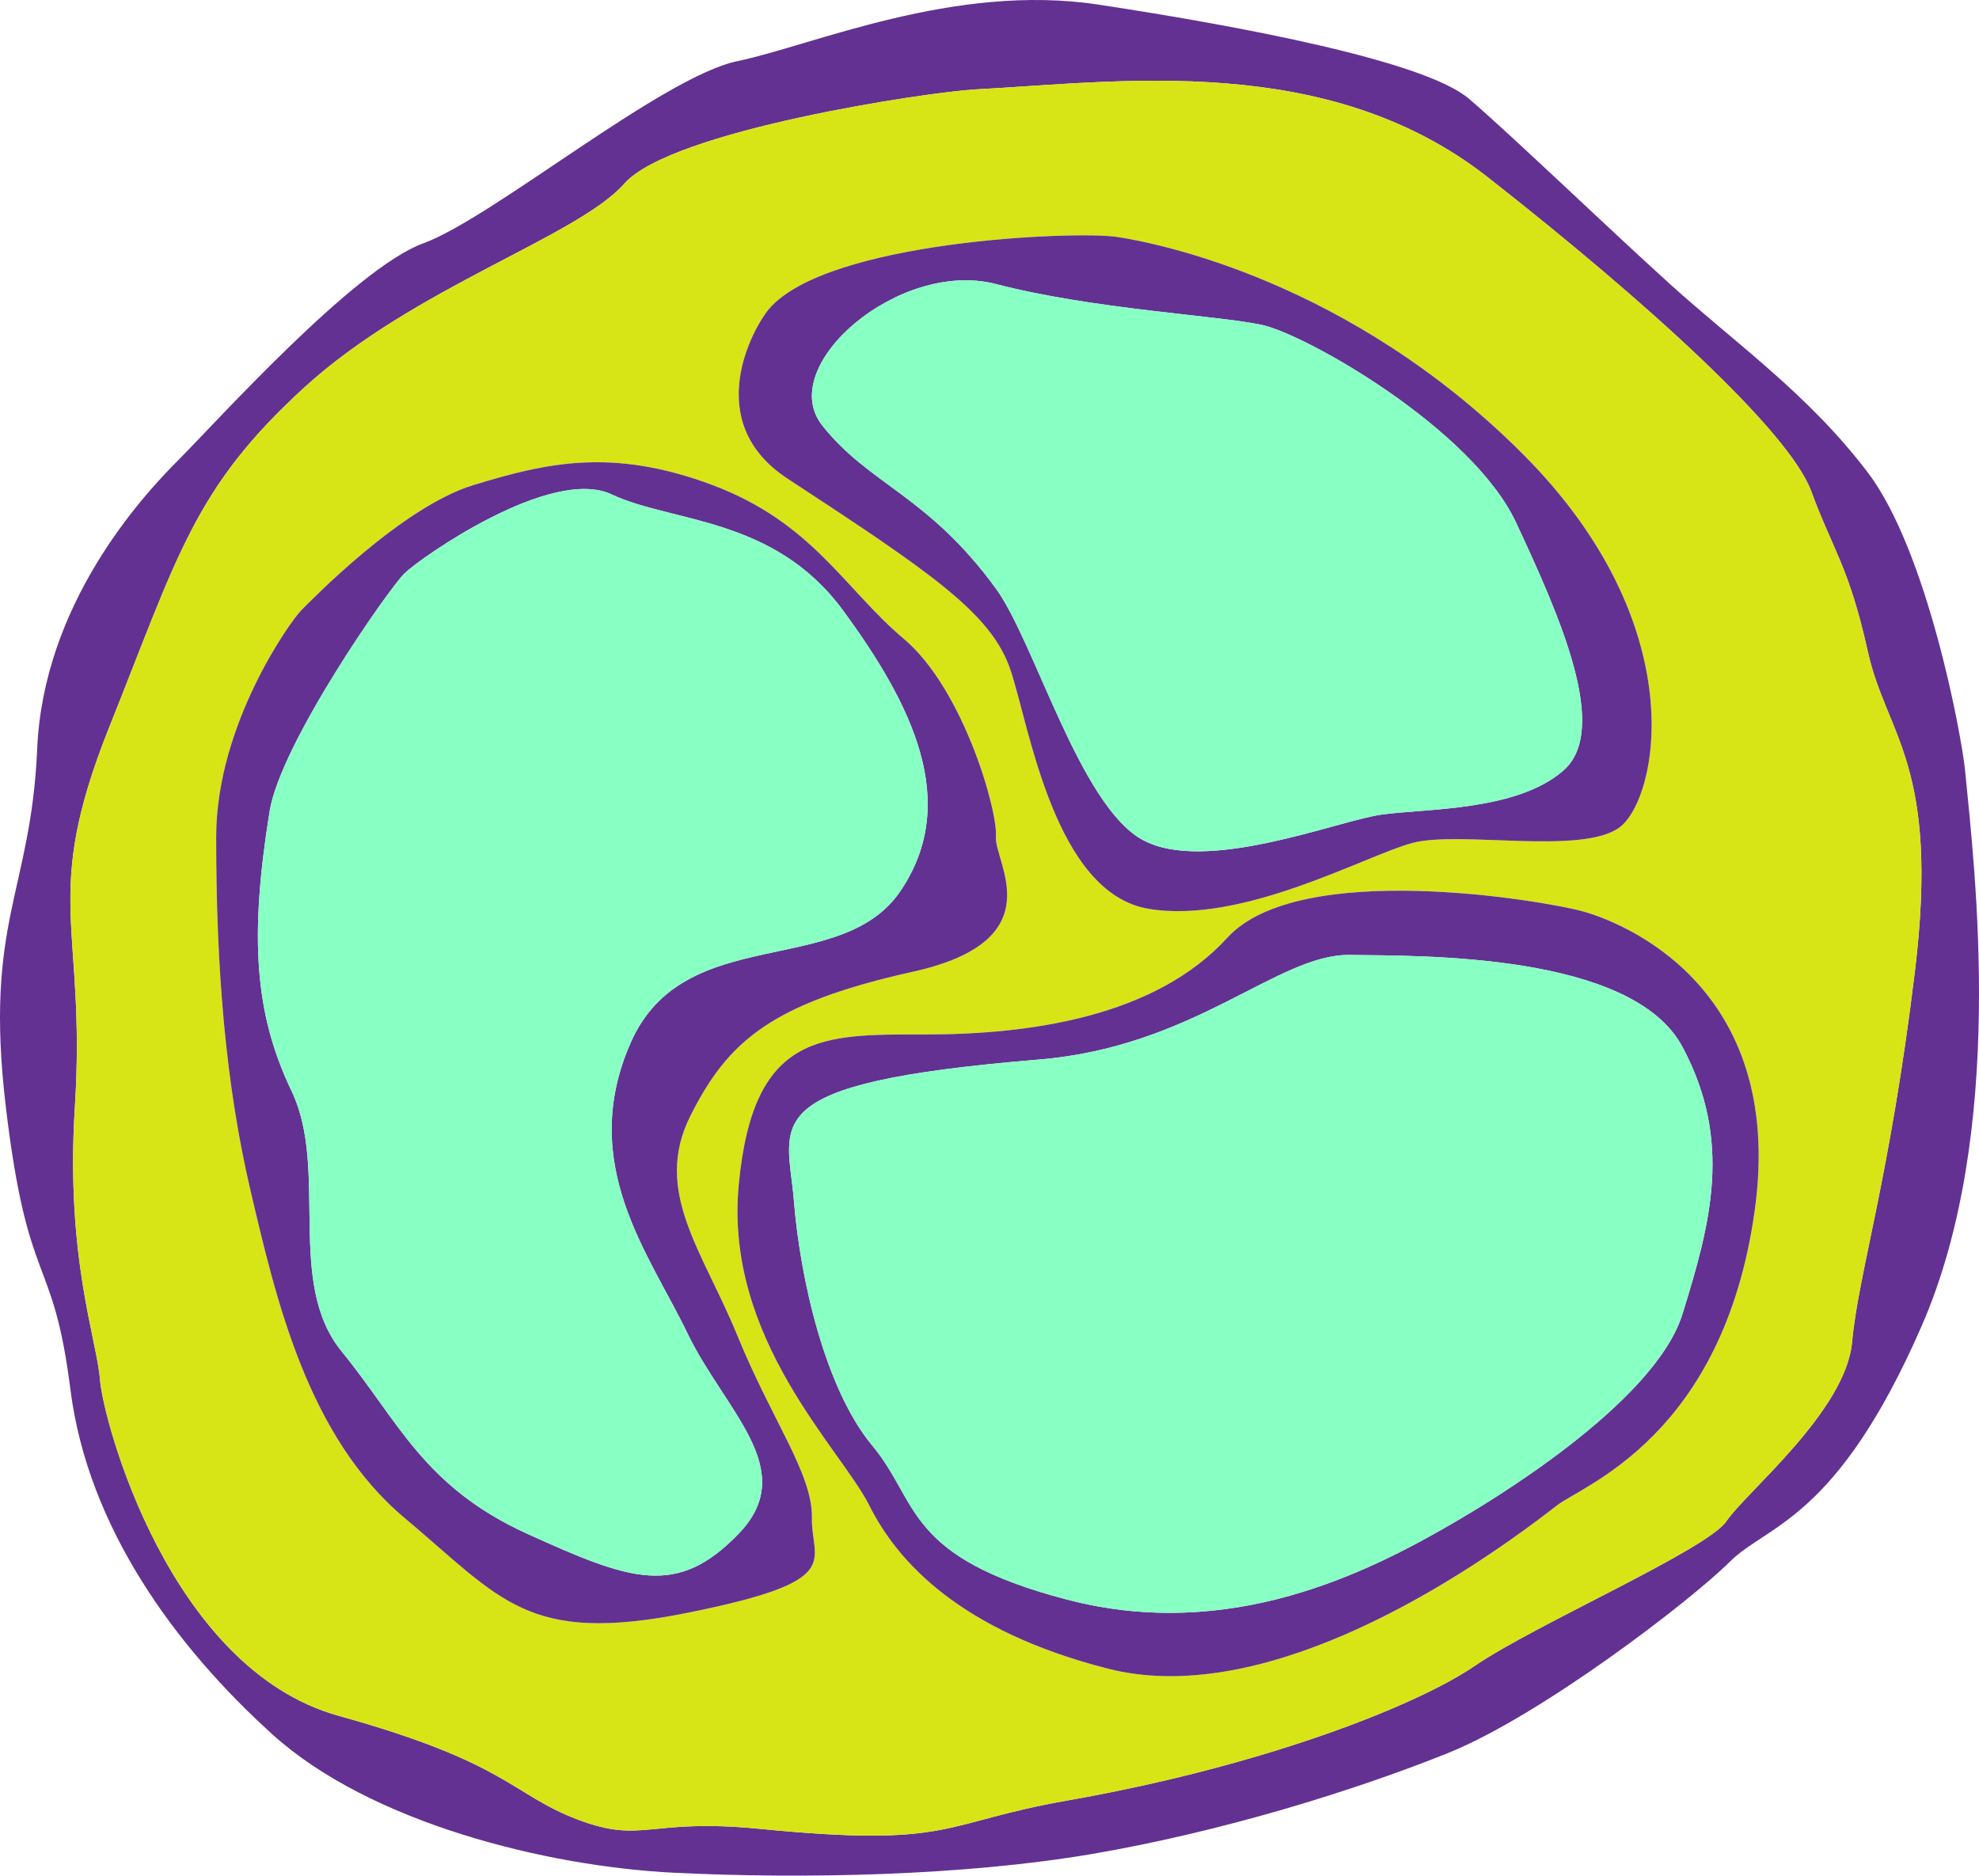 <?xml version="1.0" encoding="utf-8"?>
<!-- Generator: Adobe Illustrator 15.1.0, SVG Export Plug-In . SVG Version: 6.00 Build 0)  -->
<!DOCTYPE svg PUBLIC "-//W3C//DTD SVG 1.1//EN" "http://www.w3.org/Graphics/SVG/1.1/DTD/svg11.dtd">
<svg version="1.1" id="Layer_1" xmlns="http://www.w3.org/2000/svg" xmlns:xlink="http://www.w3.org/1999/xlink" x="0px" y="0px"
	 width="543.34px" height="514.981px" viewBox="0 0 543.34 514.981" enable-background="new 0 0 543.34 514.981"
	 xml:space="preserve">
<g id="XMLID_2_">
	<g>
		<path fill="#633192" d="M539.521,211.609c2.68,27.58,11.39,99.14-11.98,152.59c-23.359,53.45-42.33,54.31-52.67,64.65
			c-10.35,10.35-51.72,42.25-77.59,52.59c-25.86,10.35-62.07,21.55-97.41,27.59c-35.35,6.03-79.31,6.89-114.66,5.17
			c-35.34-1.72-83.62-13.79-110.34-37.93c-26.72-24.141-50.75-56.9-55.55-94.83c-4.8-37.931-11.69-26.721-17.73-77.59
			c-6.03-50.86,6.9-58.62,8.62-98.271c1.73-39.66,28.45-68.97,38.8-79.31c10.34-10.35,48.27-52.59,67.24-59.48
			c18.96-6.9,65.52-45.69,86.21-50c20.69-4.31,59.48-21.56,99.129-15.52c39.66,6.03,89.66,15.52,101.73,25.86
			c12.07,10.35,37.07,34.48,55.17,50.86s37.93,30.17,54.31,51.73C529.182,151.269,538.602,202.049,539.521,211.609z
			 M525.731,266.789c6.899-56.9-7.76-64.66-12.931-87.94c-5.17-23.27-9.479-27.58-15.52-43.96c-6.03-16.38-44.82-51.73-88.79-86.21
			s-100.95-26.23-140.55-24.14c-12.96,0.69-83.59,11.21-96.52,25.87c-12.93,14.65-57.76,28.44-87.93,56.03
			c-30.17,27.59-34.48,45.69-53.45,93.1c-18.96,47.42-6.31,54.01-9.48,104.311c-2.61,41.38,6.03,63.8,6.9,75
			c0.86,11.21,18.96,79.31,65.51,92.25c46.55,12.93,47.42,21.55,65.52,28.439c18.1,6.9,19.28-0.43,50,2.59
			c53.45,5.25,49.35-1.58,84.48-7.76c53.5-9.4,95.689-25.86,112.069-37.07c16.38-11.199,63.79-31.89,68.97-39.649
			c5.171-7.76,32.761-30.17,34.48-49.141C510.211,349.539,518.831,323.68,525.731,266.789z"/>
		<path fill="#D7E516" d="M512.801,178.849c5.171,23.28,19.83,31.04,12.931,87.94c-6.9,56.891-15.521,82.75-17.24,101.72
			c-1.72,18.971-29.31,41.381-34.48,49.141c-5.18,7.76-52.59,28.45-68.97,39.649c-16.38,11.21-58.569,27.67-112.069,37.07
			c-35.13,6.18-31.03,13.01-84.48,7.76c-30.72-3.02-31.9,4.311-50-2.59c-18.1-6.89-18.97-15.51-65.52-28.439
			c-46.55-12.94-64.65-81.04-65.51-92.25c-0.87-11.2-9.51-33.62-6.9-75c3.17-50.301-9.48-56.891,9.48-104.311
			c18.97-47.41,23.28-65.51,53.45-93.1c30.17-27.59,75-41.38,87.93-56.03c12.93-14.66,83.56-25.18,96.52-25.87
			c39.6-2.09,96.58-10.34,140.55,24.14s82.76,69.83,88.79,86.21C503.321,151.269,507.631,155.579,512.801,178.849z M481.771,332.299
			c8.62-62.069-37.07-79.31-47.391-82.119c-10.31-2.82-77.609-14.431-97.439,7.31c-19.83,21.75-54.311,26.54-82.76,26.54
			s-47.41-0.87-51.37,41.38c-3.95,42.24,28.09,72.41,35.85,87.93c7.76,15.511,25,34.48,65.521,44.82
			c40.52,10.35,91.819-20.35,123.279-44.82C434.661,407.729,473.151,394.369,481.771,332.299z M444.701,227.129
			c10.34-7.76,20.69-55.17-26.729-102.59c-47.41-47.41-100-57.75-111.2-59.48c-11.21-1.72-79.73,0.98-95.69,19.83
			c-4.13,4.88-18.89,30.8,5.17,46.55c39.65,25.96,56.03,37.07,61.21,52.59c5.17,15.51,12.061,61.2,37.931,65.51
			c25.859,4.311,59.479-14.649,72.409-18.1C400.731,227.989,434.352,234.89,444.701,227.129z M273.432,229.719
			c0.579-6.899-8.9-40.52-25.28-54.31c-16.38-13.8-25.01-31.9-52.59-42.25c-27.59-10.34-45.69-6.03-65.52,0
			c-19.83,6.04-44.83,31.9-47.41,34.49c-2.59,2.58-23.25,30.99-23.28,62.069c-0.03,36.24,2.59,68.101,9.48,97.41
			c6.9,29.311,15.52,67.24,42.25,89.65c26.72,22.42,33.62,34.87,77.58,26.06c43.97-8.81,34.01-13.989,34.25-26.06
			c0.24-12.061-10.93-26.72-20.43-50c-9.51-23.271-23.3-39.65-12.96-60.34c10.35-20.69,22.42-31.03,61.21-39.66
			C289.521,258.159,272.861,236.609,273.432,229.719z"/>
		<path fill="#633192" d="M434.381,250.18c10.32,2.81,56.011,20.05,47.391,82.119c-8.62,62.07-47.11,75.431-54.311,81.04
			c-31.46,24.471-82.76,55.17-123.279,44.82c-40.521-10.34-57.76-29.31-65.521-44.82c-7.76-15.52-39.8-45.689-35.85-87.93
			c3.96-42.25,22.92-41.38,51.37-41.38s62.93-4.79,82.76-26.54C356.771,235.749,424.071,247.359,434.381,250.18z M461.941,360.749
			c7.76-25,13.79-47.41,0-73.28c-13.79-25.859-71.55-25-91.38-25.27s-42.431,25.19-85.351,28.72
			c-79.06,6.511-68.96,17.24-67.24,38.8c1.73,21.551,8.62,51.721,21.55,67.24c12.93,15.521,8.71,30.55,53.451,42.24
			c44.739,11.68,82.539-7.28,106.899-21.55C407.321,413.279,454.182,385.749,461.941,360.749z"/>
		<path fill="#88FFC3" d="M461.941,287.469c13.79,25.87,7.76,48.28,0,73.28s-54.62,52.53-62.07,56.9
			c-24.36,14.27-62.16,33.229-106.899,21.55c-44.74-11.69-40.521-26.72-53.451-42.24c-12.93-15.52-19.82-45.689-21.55-67.24
			c-1.72-21.56-11.82-32.289,67.24-38.8c42.92-3.529,65.521-28.989,85.351-28.72S448.151,261.609,461.941,287.469z"/>
		<path fill="#633192" d="M417.972,124.539c47.42,47.42,37.069,94.83,26.729,102.59c-10.35,7.761-43.97,0.86-56.9,4.311
			c-12.93,3.45-46.55,22.41-72.409,18.1c-25.87-4.31-32.761-50-37.931-65.51c-5.18-15.52-21.56-26.63-61.21-52.59
			c-24.06-15.75-9.3-41.67-5.17-46.55c15.96-18.85,84.48-21.55,95.69-19.83C317.972,66.789,370.562,77.129,417.972,124.539z
			 M429.182,211.609c12.93-11.2-0.86-42.24-12.931-68.1c-12.069-25.86-57.76-51.72-69.83-54.31
			c-12.069-2.59-46.55-4.31-72.989-11.21c-26.431-6.89-60.63,22.42-47.7,38.8c12.93,16.38,28.99,19.12,47.7,44.82
			c10.64,14.61,22.989,59.49,40.229,68.97c17.25,9.48,53.45-5.17,65.521-6.899C391.251,221.959,416.251,222.819,429.182,211.609z"/>
		<path fill="#88FFC3" d="M416.251,143.509c12.07,25.86,25.86,56.9,12.931,68.1c-12.931,11.21-37.931,10.35-50,12.07
			c-12.07,1.729-48.271,16.38-65.521,6.899c-17.24-9.479-29.59-54.36-40.229-68.97c-18.71-25.7-34.771-28.44-47.7-44.82
			c-12.93-16.38,21.27-45.69,47.7-38.8c26.439,6.9,60.92,8.62,72.989,11.21C358.491,91.789,404.182,117.649,416.251,143.509z"/>
		<path fill="#633192" d="M248.151,175.409c16.38,13.79,25.859,47.41,25.28,54.31c-0.57,6.891,16.09,28.44-22.7,37.061
			c-38.79,8.63-50.86,18.97-61.21,39.66c-10.34,20.689,3.45,37.069,12.96,60.34c9.5,23.28,20.67,37.939,20.43,50
			c-0.24,12.07,9.72,17.25-34.25,26.06c-43.96,8.811-50.86-3.64-77.58-26.06c-26.73-22.41-35.35-60.34-42.25-89.65
			c-6.89-29.31-9.51-61.17-9.48-97.41c0.03-31.08,20.69-59.49,23.28-62.069c2.58-2.59,27.58-28.45,47.41-34.49
			c19.83-6.03,37.93-10.34,65.52,0C223.141,143.509,231.771,161.609,248.151,175.409z M247.281,244.56
			c16.38-24.33,3.19-51.05-15.79-76.91c-18.98-25.87-46.94-24.07-63.56-31.9c-16.62-7.83-52.54,17.44-56.85,21.65
			s-34.07,46.68-37.07,65.42c-5.43,33.89-4.31,55.17,6.03,76.72c10.35,21.561-1.72,52.59,13.79,71.561
			c15.52,18.96,22.42,37.06,50.87,50c28.45,12.93,41.15,17.6,58.11,0c16.96-17.61-3.8-33.631-14.15-55.181
			c-10.34-21.55-30.17-46.3-15.51-79.62C187.801,252.989,230.901,268.89,247.281,244.56z"/>
		<path fill="#88FFC3" d="M231.491,167.649c18.98,25.86,32.17,52.58,15.79,76.91s-59.48,8.43-74.13,41.739
			c-14.66,33.32,5.17,58.07,15.51,79.62c10.35,21.55,31.11,37.57,14.15,55.181c-16.96,17.6-29.66,12.93-58.11,0
			c-28.45-12.94-35.35-31.04-50.87-50c-15.51-18.971-3.44-50-13.79-71.561c-10.34-21.55-11.46-42.83-6.03-76.72
			c3-18.74,32.76-61.21,37.07-65.42s40.23-29.48,56.85-21.65C184.551,143.579,212.511,141.779,231.491,167.649z"/>
	</g>
	<g>
	</g>
</g>
</svg>
